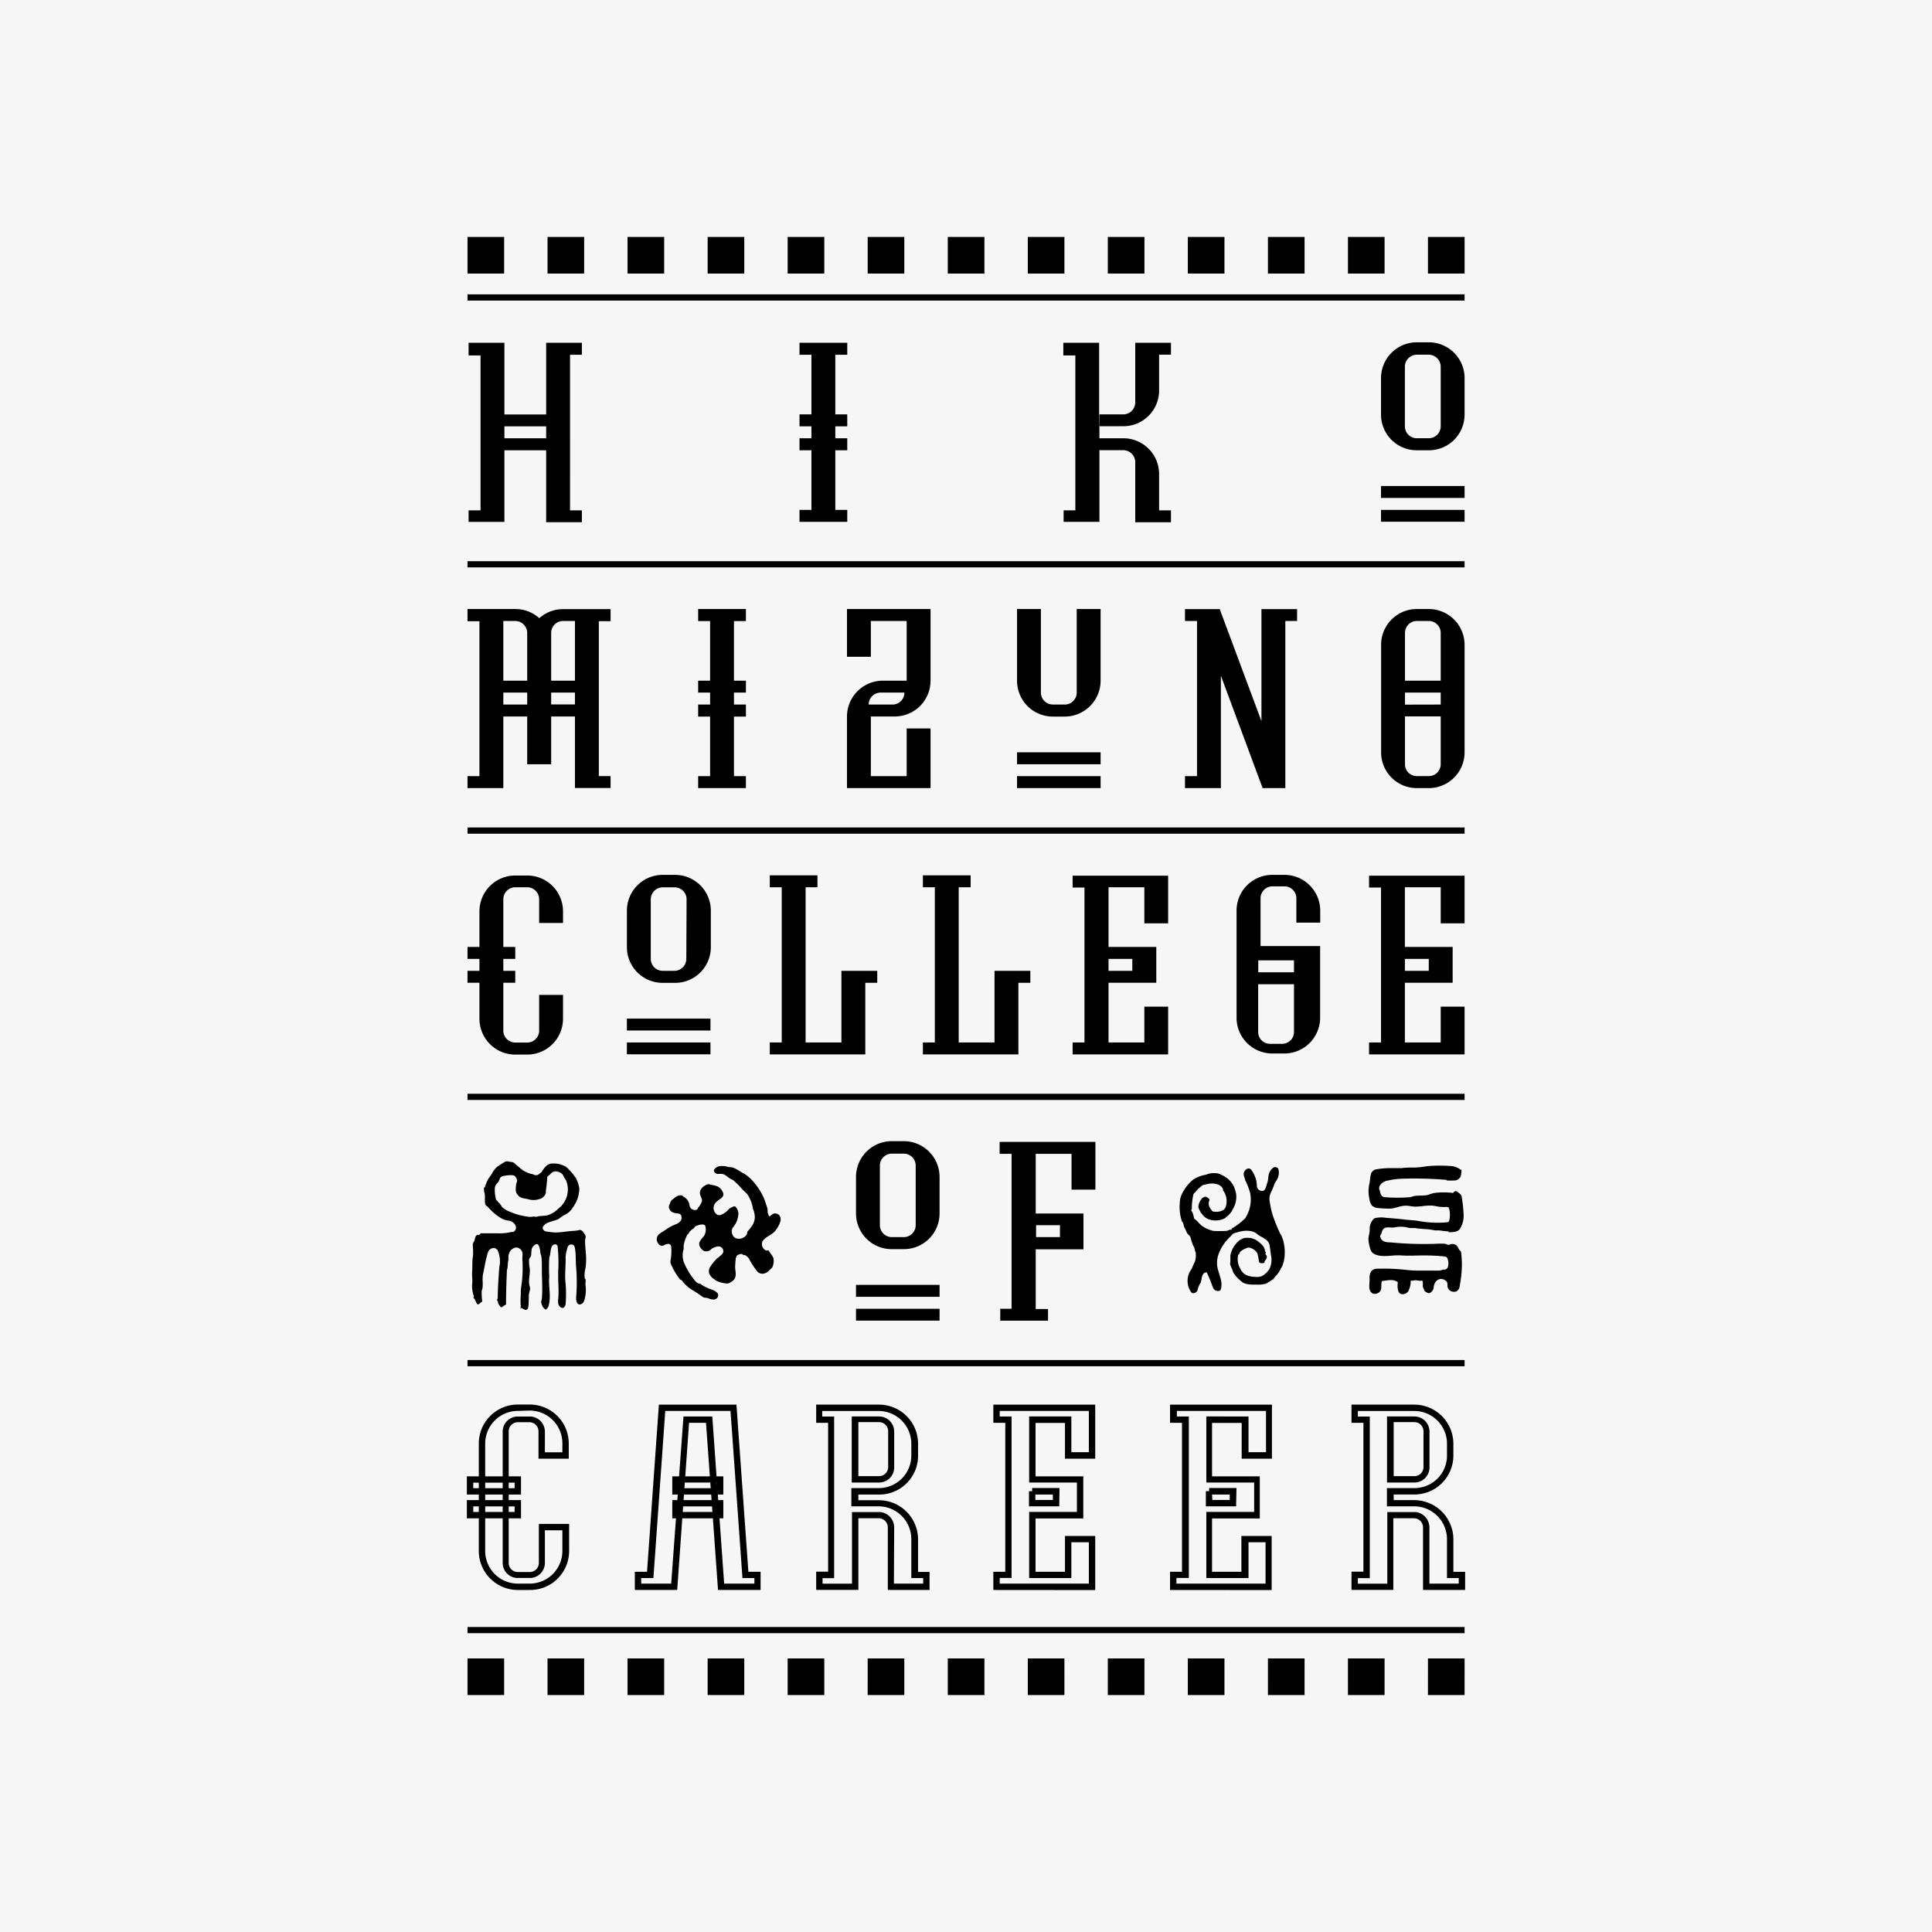 <svg xmlns="http://www.w3.org/2000/svg" viewBox="0 0 212 212"><g data-name="レイヤー 2"><path fill="#f6f6f6" d="M0 0h212v212H0z"/><path d="M55.35 45.48h4.58v-7.87h3.92v1.32h-1.3V56h1.3v1.3h-3.92v-7.89h-4.58v7.86h-3.93V56h1.31V39h-1.31v-1.39h3.93v7.87m0 1.3v1.31h4.58v-1.31h-4.58m32.38-9.17h5.24v1.32h-1.31v6.54h1.31v1.31h-1.31v1.31h1.31v1.32h-1.31v6.54h1.31v1.31h-5.24v-1.31h1.31v-6.54h-1.31v-1.32h1.31v-1.31h-1.31v-1.31h1.31v-6.54h-1.31v-1.32zM76.61 66.83h5.24v1.32h-1.31v6.54h1.31V76h-1.31v1.31h1.31v1.32h-1.31v6.54h1.31v1.31h-5.24v-1.31h1.31v-6.54h-1.31v-1.32h1.31V76h-1.31v-1.31h1.31v-6.54h-1.31v-1.32zm44.03-20.05v1.31h2.62a3.93 3.93 0 013.93 3.91v4h1.3v1.31h-3.92v-6.59a1.32 1.32 0 00-1.31-1.32h-2.62v7.86h-3.93V56H118V39h-1.32v-1.39h3.93v7.86"/><path d="M120.64 46.77h2.62a3.92 3.92 0 003.93-3.92v-3.93h1.3v-1.31h-3.92v6.55a1.31 1.31 0 01-1.31 1.31h-2.62m34.83 41.01a3.92 3.92 0 01-3.92-3.93V70.76a3.92 3.92 0 013.92-3.93h1.31a3.93 3.93 0 013.93 3.93v11.79a3.93 3.93 0 01-3.93 3.93zm2.62-11.79v-5.24a1.31 1.31 0 00-1.31-1.31h-1.31a1.31 1.31 0 00-1.3 1.31v5.24h3.92zm-1.3 10.47a1.3 1.3 0 001.3-1.31v-5.24h-3.92v5.24a1.29 1.29 0 001.29 1.31h1.33zm1.3-7.85V76h-3.92v1.32zm-2.62-27.9a3.92 3.92 0 01-3.93-3.92v-4a3.93 3.93 0 013.93-3.93h1.3a3.93 3.93 0 013.94 3.93v4a3.92 3.92 0 01-3.94 3.92zm2.62-9.17a1.33 1.33 0 00-1.32-1.32h-1.3a1.32 1.32 0 00-1.31 1.32v6.54a1.31 1.31 0 001.31 1.31h1.31a1.31 1.31 0 001.31-1.31zm-6.55 13.09h9.17v1.31h-9.17zm0 2.62h9.17v1.3h-9.17zm-53.68 81.12a3.92 3.92 0 01-3.93-3.92v-4a3.93 3.93 0 013.93-3.93h1.31a3.93 3.93 0 013.93 3.93v4a3.92 3.92 0 01-3.93 3.92zm2.62-9.17a1.31 1.31 0 00-1.31-1.31h-1.31a1.31 1.31 0 00-1.31 1.31v6.54a1.31 1.31 0 001.31 1.31h1.31a1.31 1.31 0 001.31-1.31zm-6.55 13.09h9.17v1.31h-9.17zm0 2.62h9.17v1.3h-9.17zm-21.21-35.76a3.92 3.92 0 01-3.93-3.92v-4A3.93 3.93 0 0172.72 96H74a3.93 3.93 0 014 4v4a3.92 3.92 0 01-4 3.85zm2.62-9.17A1.31 1.31 0 0074 97.37h-1.28a1.31 1.31 0 00-1.31 1.31v6.54a1.31 1.31 0 001.31 1.31H74a1.31 1.31 0 001.31-1.31zm-6.55 13.09h9.17v1.31h-9.17zm0 2.62h9.17v1.3h-9.17zm-9.62-46.55a3.91 3.91 0 012.61-1H67v1.32h-1.29v17H67v1.31h-3.91v-7.85h-2.61v5.24h-2.63v-5.24h-2.62v7.86H51.3v-1.31h1.31v-17H51.3v-1.34h5.25a3.89 3.89 0 012.62 1m1.31 9.47h2.61V76h-2.61zM57.85 76h-2.62v1.31h2.62zm2.63-6.54v5.23h2.61v-6.55h-1.31a1.31 1.31 0 00-1.3 1.32m-2.63 0a1.32 1.32 0 00-1.31-1.32h-1.31v6.55h2.62v-5.23m83.19 17.02V68.14h1.29v-1.3h-3.91v12.29l-4.58-12.29h-3.81v1.3h1.32v17.03h-1.32v1.31h3.94V74.15l4.58 12.33h2.49zm-79.26 14.8V100a3.93 3.93 0 00-3.93-3.93h-1.31a3.93 3.93 0 00-3.93 3.93v11.79a3.93 3.93 0 003.93 3.93h1.31a3.93 3.93 0 003.93-3.93v-2.62h-2.62v3.92a1.3 1.3 0 01-1.31 1.31h-1.31a1.31 1.31 0 01-1.31-1.31V98.67a1.31 1.31 0 011.31-1.31h1.31a1.31 1.31 0 011.31 1.31v2.61h2.62"/><path d="M51.3 106.53h5.24v1.31H51.3zm0-2.62h5.24v1.31H51.3zm37.1 10.48h3.93v-7.86h3.93v1.31h-1.31v7.86H84.47v-1.31h1.31V97.36h-1.31v-1.31h5.23v1.31h-1.3v17.03zm16.8 0h3.93v-7.86h3.93v1.31h-1.31v7.86h-10.48v-1.31h1.31V97.36h-1.31v-1.31h5.24v1.31h-1.31v17.03zM92.94 78.62a3.94 3.94 0 013.94-3.93h2.61v-6.55h-3.93v3.93h-2.62v-5.24h9.17v7.86a3.93 3.93 0 01-3.93 3.93h-2.62v6.55h3.93v-5.24h2.62v6.55h-9.17zm5-1.31a1.3 1.3 0 001.3-1.31h-2.61a1.31 1.31 0 00-1.31 1.31zm13.66 5.24h9.17v1.31h-9.17zm0 2.62h9.17v1.31h-9.17zm9.17-18.34v7.86a3.94 3.94 0 01-3.93 3.94h-1.31a3.93 3.93 0 01-3.93-3.93v-7.87h2.62V76a1.31 1.31 0 001.31 1.31h1.31a1.31 1.31 0 001.31-1.31v-9.17zM115 144.92h-5.24v-1.31H111v-17h-1.31v-1.31h10.51v5.24h-2.62v-3.93h-3.93v6.55h5.24v3.93h-5.24v6.55H115zm-1.31-10.48v1.31h2.62v-1.31h-2.62m25.93-37.18a1.31 1.31 0 00-1.3 1.31v5.24h6.54v7.86a3.93 3.93 0 01-3.93 3.93h-1.32a3.92 3.92 0 01-3.92-3.93V99.88a3.92 3.92 0 013.93-3.88h1.32a3.93 3.93 0 013.93 3.93v1.31h-2.62v-2.67a1.31 1.31 0 00-1.31-1.31zm1.06 17.28a1.3 1.3 0 001.31-1.31V108h-3.93v5.23a1.3 1.3 0 001.3 1.31h1.32zm1.31-7.85v-1.31h-3.92v1.31zm-16.42 7.7v-3.93h2.61v5.24H117.7v-1.31h1.3v-17h-1.3v-1.3h10.48v5.23h-2.61v-3.96h-3.93v6.55h5.24v3.93h-5.24v6.55zm-3.93-9.17v1.31h2.61v-1.31h-2.61m36.45 9.17v-3.93h2.62v5.24h-10.48v-1.31h1.31v-17h-1.31v-1.3h10.48v5.23h-2.62v-3.96h-3.93v6.55h5.24v3.93h-5.24v6.55zm-3.93-9.17v1.31h2.62v-1.31h-2.62M51.3 32.3h109.41v.68H51.3zm0 29.28h109.41v.68H51.3zm0 29.22h109.41v.68H51.3zm0 29.22h109.41v.68H51.3zm0 29.22h109.41v.68H51.3zm0 29.29h109.41v.68H51.3zM51.3 26h4.02v4.02H51.3zm8.78 0h4.02v4.02h-4.02zm8.78 0h4.02v4.02h-4.02zm8.79 0h4.02v4.02h-4.02zm8.78 0h4.02v4.02h-4.02zm8.78 0h4.02v4.02h-4.02zm8.79 0h4.02v4.02H104zm8.78 0h4.02v4.02h-4.02zm8.78 0h4.02v4.02h-4.02zm8.78 0h4.02v4.02h-4.02zm8.79 0h4.02v4.02h-4.02zm8.78 0h4.02v4.02h-4.02zm8.78 0h4.02v4.02h-4.02zM51.3 181.98h4.02V186H51.3zm8.78 0h4.02V186h-4.02zm8.78 0h4.02V186h-4.02zm8.79 0h4.02V186h-4.02zm8.78 0h4.02V186h-4.02zm8.78 0h4.02V186h-4.02zm8.79 0h4.02V186H104zm8.78 0h4.02V186h-4.02zm8.78 0h4.02V186h-4.02zm8.78 0h4.02V186h-4.02zm8.79 0h4.02V186h-4.02zm8.78 0h4.02V186h-4.02zm8.78 0h4.02V186h-4.02zm-80.14-49.39a2.43 2.43 0 00.46-.73c.09-.32-.19-.6-.21-.93 0-.52.48-.88.94-1 .46.15 1 .12 1.34.52s.41.74.09 1-.78.49-.85.94a.86.86 0 00.4.91.52.52 0 00.41 0 2.33 2.33 0 00.72-.48 1.12 1.12 0 01.44-.34c.13-.05.28-.18.42-.06a1.12 1.12 0 01.29 1 2.36 2.36 0 01-.42 1.07.9.9 0 01-.15.19.73.73 0 00-.12.56.8.8 0 00.37.6 1 1 0 001.26-.38c.08-.12 0-.27.15-.39a5.85 5.85 0 00.38-.49s0 .06 0 0 0 .06 0 0a1.84 1.84 0 00.34-.8 2 2 0 00-.09-.87c0-.08-.07-.16-.09-.23a4 4 0 00-.6-1.6c-.17-.21-.38-.37-.57-.57a9.16 9.16 0 00-1-1 1.05 1.05 0 00-.26-.13c-.33-.18-.56-.48-.93-.56a2.78 2.78 0 00-.51 0c-.22 0-.52-.28-.39-.48a.89.89 0 01.74-.39.38.38 0 01.13 0 1.21 1.21 0 00.18 0c.19 0 .35.08.53.11a3.09 3.09 0 01.52.07 6.23 6.23 0 01.91.51 4 4 0 011.21.94 7.33 7.33 0 011.17 1.75c.17.36.26.72.4 1.11s0 .6.18.89c0 .06.06.15.12.13s.27-.23.45-.29a.59.59 0 01.72.42.73.73 0 010 .44 3.08 3.08 0 01-.66 1.14 4.12 4.12 0 01-.69.49 2.06 2.06 0 00-.57.49.74.74 0 00.24 1s.08.09.15.07.13 0 .18 0 .08 0 .09.05c.18.32.5.57.52.95a1.84 1.84 0 01-.06.62.75.75 0 01-.15.31c-.26.21-.46.5-.79.58a.78.78 0 01-.76-.17 8.67 8.67 0 01-.93-1.42 1.15 1.15 0 00-.42-.4 2.65 2.65 0 00-.3-.06s0-.09-.1-.08a.87.87 0 00-.57.22v.07c0 .02 0 .07-.06.11a7 7 0 00-.07.79c-.07.57.23 1.17-.14 1.63a1.54 1.54 0 01-.64.41.35.35 0 01-.2 0 3.2 3.2 0 01-1.12-.3l-.14-.12a1.36 1.36 0 01-.62-.68.85.85 0 01.12-.73 5.5 5.5 0 01.72-.89 7.38 7.38 0 00.59-.5.45.45 0 00.12-.31.53.53 0 00-.58-.53 1.52 1.52 0 00-.51.16.84.84 0 00-.28.18.61.61 0 01-.48.19.48.48 0 01-.33-.06c-.3-.22-.6-.61-.4-1s.35-.43.5-.68a1.39 1.39 0 00.11-1c0-.17-.26-.2-.41-.2a1.94 1.94 0 00-.6.17c-.15 0-.17.19-.28.27s-.44.27-.54.54c0 .06-.13.08-.15.15a4.05 4.05 0 00-.41 1.23 1.2 1.2 0 010 .38 2.23 2.23 0 00.07 1.51 7.85 7.85 0 001.21 1.95c.14.15.3.32.52.29a4.5 4.5 0 001.33.67 1.41 1.41 0 01.62.41.49.49 0 010 .41.54.54 0 01-.56.25c-.29 0-.53-.2-.84-.19-.12 0-.24-.09-.35-.16a12.39 12.39 0 00-1.17-.76 4.19 4.19 0 01-1-.95c-.07-.08-.2-.1-.26-.19a7.43 7.43 0 01-1-1.73 1.09 1.09 0 010-.3 5.47 5.47 0 00.07-1.51.33.33 0 00-.32-.31 1.19 1.19 0 00-.51.17.41.41 0 01-.36 0 .79.79 0 01-.35-.94c.15-.38.65-.55 1-.83a5.88 5.88 0 011.17-.6 1 1 0 00.48-.45.84.84 0 000-.42.34.34 0 00-.29-.25c-.38-.05-.83-.09-1-.47s0-.46.07-.71a.62.62 0 01.27-.38c.32-.26.72-.61 1.15-.36 0 0 0 .07.07.08a1.24 1.24 0 01.64 1 .6.6 0 00.72.43.29.29 0 00.2-.19m82.87-1.66a7.62 7.62 0 00-2.08 0 3.86 3.86 0 00-.66.2c-.58.16-1.17 0-1.75.19a.92.92 0 01-.26.07 17.66 17.66 0 01-2.72 0 .56.56 0 01-.39-.17 1.34 1.34 0 01-.18-.52c-.32-.55.33-1.06.84-1.13a9 9 0 011.34-.2 41.94 41.94 0 015.13.12v.06a7.22 7.22 0 00.93 0 .74.74 0 00.61-.43 2.48 2.48 0 00.1-.73c-.06 0-.12 0-.16-.07a2 2 0 00-1-.35 16.68 16.68 0 00-2.45 0l-.88.12c-.69.09-1.37 0-2.07.11h-1.3a8.56 8.56 0 00-1.59.15.74.74 0 00-.5.57c-.09.32-.07.65-.16 1a3.89 3.89 0 000 1.63c.06.36.15.75.51.9a.71.71 0 00.25.11 11.37 11.37 0 001.53.08c.38 0 .87-.2 1.26-.27a2.54 2.54 0 01.95 0c1 .19 1.79-.21 2.78 0a4.24 4.24 0 001.12.09c.14 0 .32 0 .35.18a2.61 2.61 0 010 1.36c0 .11-.21.14-.3.15a11.63 11.63 0 01-2.94-.13c-.55-.11-1.1-.11-1.65-.18s-1.36-.14-2.05-.19a3.18 3.18 0 00-1 0 .62.62 0 00-.33.11 1.62 1.62 0 00-.44 1.22c0 .34-.13.65-.14 1a4.06 4.06 0 00.2 1.07.9.9 0 00.41.56c.92.46 1.93.09 3 .17.84.06 1.65 0 2.48 0a23 23 0 012.35.12.4.4 0 01.23.2 1.49 1.49 0 01.06.91.44.44 0 01-.37.33 1.21 1.21 0 00-.19 0 1.36 1.36 0 01-.37.1h-2.53c-.56 0-1.11-.08-1.68-.13a22.46 22.46 0 00-2.72-.07.74.74 0 00-.64.42 1.49 1.49 0 00-.1.73c0 .55-.2 1.27.33 1.56a.72.72 0 00.65-.08c.46-.27.22-.84.36-1.28.57-.05 1.27-.28 1.76.14a2.07 2.07 0 00.06 1 .49.49 0 00.53.3.82.82 0 00.54-.3 2.49 2.49 0 00.28-1.13c0-.13.2 0 .32-.07.31-.09.62.1.93 0 .17.25 0 .56.13.82s.11.33.25.41.28.2.44.15a.78.78 0 00.46-.71c.07-.55.53-1 1.08-.78a.71.71 0 01.36.27c.12.2 0 .44.11.64a.65.65 0 00.39.39.75.75 0 00.55 0 .74.74 0 00.35-.55c.06-.36.12-.71.16-1.05a11 11 0 000-2.69c0-.09-.12-.17-.19-.25s-.16-.35-.31-.49a.73.73 0 00-.79-.09c-.16.07-.33-.09-.51-.1a7.23 7.23 0 00-.93 0 37.57 37.57 0 01-5-.15c-.42 0-1-.05-1.13-.58a.21.21 0 010-.19c.18-.26.15-.58.41-.77s.71-.06 1.08-.1l.31-.05a3.19 3.19 0 011.19.06l.23.05h.57c.74.14 1.42.08 2.16.26h.53a8.83 8.83 0 001 .11v.09c.44 0 1 0 1.25-.37a2.7 2.7 0 00.4-1.66 15.07 15.07 0 00-.21-1.87c-.06-.28-.29-.38-.49-.54s-.24 0-.36 0m-95.3 9.55c.05.2 0 .43 0 .63a3.89 3.89 0 01-.12 1.73.63.63 0 01-.39.44c-.43.13-.53-.42-.51-.75a20.45 20.45 0 000-3.32c-.07-.71 0-1.4-.14-2.12a.46.46 0 00-.13-.28.42.42 0 00-.53 0c-.19.16-.18.43-.26.66a2.83 2.83 0 00-.09.92c0 .89-.12 1.77 0 2.67a13.91 13.91 0 010 2.14.54.54 0 01-.27.47.22.22 0 01-.16 0 .65.65 0 01-.39-.5 1.86 1.86 0 010-.47c.09-.81 0-1.6 0-2.41v-.62a16 16 0 00-.06-2.68.28.28 0 00-.25-.29c-.49 0-.49.6-.56 1 0 .18-.08.33-.11.51a17.39 17.39 0 000 2c-.11 1.08.23 2.17-.07 3.24a.73.73 0 01-.19.31s-.09.14-.17.09a1.14 1.14 0 01-.44-.74c-.06-.16.05-.32.06-.48.09-1.06 0-2.13 0-3.19v-.19c0-.4 0-.81-.06-1.21 0-.12-.08-.24-.1-.35a2.51 2.51 0 00-.19-.87.25.25 0 00-.32-.12.92.92 0 00-.44.49 5.05 5.05 0 00-.06.68c0 .18-.2.3-.23.48a3.89 3.89 0 00.07 1c.07.64-.21 1.31 0 2 .08.21 0 .46-.07.71-.08.52 0 1-.1 1.55 0 .15-.16.32-.33.28s-.29-.19-.48-.2 0-.06 0-.07a8.54 8.54 0 010-1.43v-.06a4.56 4.56 0 01.08-1 13.87 13.87 0 00.11-2.4v-.14c-.05-.3 0-.59 0-.89a.73.73 0 00-.67-.65.94.94 0 00-.7.41 1.55 1.55 0 00-.18.55v.4c-.08.31-.06.61-.11.92a1.77 1.77 0 00-.06.3c-.05 1.21-.09 2.41-.09 3.62 0 0 0 .09-.07.1s-.25.14-.37.24a.1.1 0 01-.12 0 1 1 0 01-.34-.6s0-.13-.07-.11.06-.25.06-.37c0-.93.07-1.86.13-2.8 0-.18.05-.37.05-.56a3 3 0 00-.2-1.81s0-.1-.09-.06c-.17-.28-.59-.17-.78 0s-.26.57-.35.89c-.15.58-.23 1.13-.36 1.72s0 1.08-.08 1.63a2.13 2.13 0 01-.08.27 5.42 5.42 0 00.06 1.14.17.17 0 01-.11.12c-.15.08-.27.32-.42.22s-.19-.44-.37-.63 0-.13 0-.18a3.43 3.43 0 01-.22-1.3c.07-.45 0-.84 0-1.27.06-.8 0-1.29.08-1.78s0-.95 0-1.44a1.14 1.14 0 01.14-.3c.1-.19.09-.44.24-.62s.25 0 .36-.11.1-.14.19-.15h1.72a5.62 5.62 0 001.61-.15h.18a.52.52 0 00.27-.65.86.86 0 00-.3-.39.91.91 0 00-.44-.19 2.23 2.23 0 01-1-.36 5.82 5.82 0 01-1.29-1.13c-.08-.1-.28-.18-.31-.32-.09-.39 0-.78-.07-1.18a1.72 1.72 0 01-.08-.59c0-.05.09-.08.11-.13.09-.25.18-.5.29-.73s.32-.46.47-.71a4.05 4.05 0 01.21-.35 2.08 2.08 0 01.37-.41c.27-.19.51-.35.79-.51a.54.54 0 01.41-.09c.18.06.36.05.53.1s.33.27.52.41a1.73 1.73 0 01.21.17 2.85 2.85 0 001.47.73s.08.05.13.06a.56.56 0 00.43 0 3.9 3.9 0 00.4-.31c.12-.05 0 .12 0 0a2.66 2.66 0 01.47-.63 1 1 0 01.58-.29 2.73 2.73 0 011.44.26 1.61 1.61 0 01.54.44 6.94 6.94 0 01.7.86 3.26 3.26 0 01.4 1.21 3.55 3.55 0 01-.68 2 2.41 2.41 0 01-.33.44 2.34 2.34 0 01-.66.45c-.27.13-.48.38-.76.49s-.68.2-1 .33a1.08 1.08 0 00-.55.44c-.14.24.12.5.34.53s.67.1 1 .11c.64 0 1.26-.13 1.91-.17a3 3 0 00.71-.1h.16c.24.09.35.32.49.53s0 .43 0 .65c0 .85.17 1.64.1 2.47 0 .29-.07.57-.12.85a2.54 2.54 0 000 .87m-9.45-10.71c-.19.24-.41.42-.43.73a4 4 0 00.11 1.19c0 .15.21.22.23.32s.17.14.24.24.13.23.22.34a2.45 2.45 0 00.86.52 6.74 6.74 0 001.86.52 1.84 1.84 0 00.74 0c.12 0 .28.07.41 0 .39-.09.71-.06 1.11-.13a2.91 2.91 0 001.19-.74 2.28 2.28 0 00.42-.4 2.62 2.62 0 00.51-2.45 1.26 1.26 0 00-.22-.45c-.14-.19-.18-.43-.38-.57a1.1 1.1 0 00-.4-.18.71.71 0 00-.6.07c-.23.19-.23.23-.32.3s-.22.16-.23.24a14 14 0 01-.15 1.45c0 .18 0 .3-.08.46a1 1 0 01-.45.42 2.08 2.08 0 01-1.39.09c-.32-.1-.72-.08-1-.31a1.31 1.31 0 01-.35-.46 2 2 0 010-.76c0-.23.17-.46.09-.65s-.2-.44-.45-.46a3.34 3.34 0 00-.89.06c-.24 0-.52.15-.56.38a.47.47 0 01-.06.13zm80.53 9.88a3.68 3.68 0 001 1.13.91.91 0 00.46.23 3.52 3.52 0 00.64.09h.55a3.27 3.27 0 001-.1c.19-.09.73-.45.92-.58s-.16.17-.11.08a1.46 1.46 0 01.26-.33 2.88 2.88 0 00.55-.79c.06-.15.19-.27.22-.44a3 3 0 01.11-.32 4.83 4.83 0 000-2.14 2.82 2.82 0 00-.21-.64c0-.11-.13-.24-.18-.35a17.88 17.88 0 01-.81-2 8.32 8.32 0 01-.31-1.38 1.67 1.67 0 01.09-1.08 6.61 6.61 0 00.39-.94 3.5 3.5 0 01.24-.42 1.49 1.49 0 00.19-1.3.42.42 0 00-.66 0 1.18 1.18 0 00-.33.49c-.12.3-.08.62-.17.93s-.14.49-.23.73a.5.5 0 01-.23.28.57.57 0 01-.72-.48 3.08 3.08 0 00-.65-1.86.4.4 0 00-.53 0 .65.65 0 00-.25.67c.06.19.11.38.17.56a7.3 7.3 0 01.52 1.36 3.74 3.74 0 01-.56 2.79 7 7 0 01-1.47 1.11s0 .15-.06.14c-.19-.07-.36.13-.55.12a12.71 12.71 0 01-1.38 0 3.48 3.48 0 01-1.16-.48c-.36-.22-.54-.58-.9-.82-.07 0-.08-.14-.1-.19a1.84 1.84 0 00-.27-.74c-.05-.06.05-.14.05-.22v.17a2.71 2.71 0 010-.29 6.92 6.92 0 01.19-1.5c.24-.2.39-.47.65-.67s.28-.27.47-.31.38-.1.58-.13a2.13 2.13 0 011.07.12 1 1 0 01.46.46v.14a2 2 0 01.31 1.79.69.69 0 01-.32.4 1.57 1.57 0 01-1 .15c-.18 0-.26-.18-.36-.32a.94.94 0 01-.19-.69c0-.11.12-.22.06-.31s0-.09-.07-.13-.26-.22-.44-.17a.68.68 0 00-.43.37l-.08.1c-.12.27-.27.6-.11.86a2.28 2.28 0 00.57.83 1.83 1.83 0 00.38.26 2.24 2.24 0 001.9-.08c.05 0 .08-.11.13-.13a2 2 0 00.72-.85 2.54 2.54 0 00.37-1.68 4.43 4.43 0 00-.18-.65 2.51 2.51 0 00-1-1.21 3.75 3.75 0 00-.78-.38 2.33 2.33 0 00-1.37.14 3.42 3.42 0 00-.79.22 3.73 3.73 0 00-.65.35 4.84 4.84 0 00-1.16 1.5 2.35 2.35 0 00-.25 1.05 4.81 4.81 0 00.24 2c0 .05.08.08.11.13s.09.42.19.6a.65.65 0 01.09.16 3.49 3.49 0 00.15.34c.08.19.31.29.38.48a9.18 9.18 0 00.3.93 1.27 1.27 0 01.2.53.78.78 0 00.09.24.53.53 0 010 .18v-.06a2 2 0 01-.07.81c-.07.2-.18.38-.26.58s-.09.23-.15.33a2.14 2.14 0 000 2.54c.21.21.63 0 .69-.3a2.3 2.3 0 01.33-.77 2.9 2.9 0 00.12-.57c.07-.26.22-.63.56-.54a16.83 16.83 0 01.64 1.58.87.87 0 00.25.35c.2.11.57.16.64-.09.27-.85-.25-1.66-.39-2.52a2.89 2.89 0 01.11-1.24 4.83 4.83 0 011.09-1.79c.09-.12.14-.12.37-.39s.43-.24.67-.33a3.57 3.57 0 01.47-.11 2.59 2.59 0 011 0 1.42 1.42 0 01.53.2 2.82 2.82 0 00.63.43c.16.05.26.18.4.25a1 1 0 01.49.81c.08.39.09.69.16 1.07a2.28 2.28 0 01-.05 1 1.68 1.68 0 01-.64.94 1.17 1.17 0 01-.72.32c-.83 0-1.6-.06-2-.94a2 2 0 01-.26-1.12c0-.13 0-.34.12-.44s.12-.24.17-.29a2.53 2.53 0 01.62-.35.52.52 0 01.42-.06 1.35 1.35 0 01.81.58 5.92 5.92 0 01.19.95c.06.16.26.19.45.15s.11 0 .16-.1a.94.94 0 000-.09c.08-.13.2-.22.23-.38a.33.33 0 000-.24c-.05-.08-.19-.21-.11-.26s-.06-.19-.08-.31c-.06-.51-.5-.8-.87-1.09a2 2 0 00-.47-.22.77.77 0 00-.34-.07 3.25 3.25 0 00-.54 0 1.67 1.67 0 00-.65.33 1.47 1.47 0 00-.3.31 3.11 3.11 0 00-.31.43 2.84 2.84 0 00-.31.84v.74a.57.57 0 000 .34c.08.22.19.41.26.63a.31.31 0 00.07.14m-51.88 34.87h-4.67l-1.32-18.34h-1.86l-1.3 18.34h-4.65v-2H71l1.3-18.34h8.51l1.31 18.34h1.34zm-4-.7h3.32v-.61h-1.31l-1.31-18.34H73l-1.3 18.34h-1.34v.61h3.29L75 155.43h3.16z"/><path d="M79.37 166.61h-5.6v-2h5.6zm-4.9-.7h4.2v-.61h-4.2zm4.9-1.91h-5.6v-2h5.6zm-4.9-.7h4.2v-.62h-4.2zm-16.34 11.17h-1.31a4.28 4.28 0 01-4.28-4.28V158.4a4.28 4.28 0 014.28-4.28h1.31a4.28 4.28 0 014.28 4.28v1.66h-3.32v-3a1 1 0 00-1-1h-1.27a1 1 0 00-1 1v14.44a1 1 0 001 1h1.31a1 1 0 001-1v-4.28h3.32v3a4.28 4.28 0 01-4.32 4.25zm-1.31-19.65a3.59 3.59 0 00-3.58 3.58v11.79a3.58 3.58 0 003.58 3.58h1.31a3.58 3.58 0 003.58-3.58v-2.27h-1.92v3.58a1.66 1.66 0 01-1.5 1.65h-1.63a1.66 1.66 0 01-1.5-1.65v-14.41a1.66 1.66 0 011.52-1.65h1.59a1.66 1.66 0 011.52 1.65v2.27h1.92v-1a3.59 3.59 0 00-3.58-3.58z"/><path d="M57.17 166.61h-5.94v-2h5.94zm-5.24-.7h4.54v-.61h-4.54zm5.24-1.91h-5.94v-2h5.94zm-5.24-.7h4.54v-.61h-4.54zm76.46 11.17v-2h1.31v-16.34h-1.31v-2h11.18v5.93h-3.32v-3.92H133V162h5.24v4.62H133v5.85h3.22v-3.93h3.32v5.94zm.7-1.32v.62h9.78v-4.54H137v3.93h-4.63v-7.26h5.25v-3.22h-5.25v-7.25H137v3.92h1.92v-4.53h-9.78v.61h1.31v17.72z"/><path d="M135.64 165.29h-3.32v-1.66h.36v-.35h3zm-2.61-.7h1.91V164H133zM109 174.47v-2h1.31v-16.34H109v-2h11.18v5.93h-3.32v-3.92h-3.23V162h5.24v4.62h-5.24v5.85h3.23v-3.93h3.32v5.94zm.7-1.32v.62h9.78v-4.54h-1.92v3.93h-4.63v-7.26h5.24v-3.22h-5.24v-7.25h4.63v3.92h1.92v-4.53h-9.78v.61h1.3v17.72z"/><path d="M116.23 165.29h-3.32v-1.66h.35v-.35h3zm-2.62-.7h1.92V164h-1.92zM102 174.47h-4.58v-6.87a1 1 0 00-1-1h-2.23v7.86h-4.63v-2h1.31v-16.33h-1.31v-2h6.9a4.29 4.29 0 014.28 4.29v1.33a4.26 4.26 0 01-4.28 4.25h-2.27v.62h2.27a4.31 4.31 0 014.28 4.32v3.55H102zm-3.91-.7h3.21v-.61H100v-4.25a3.6 3.6 0 00-3.58-3.62h-3v-2h3a3.57 3.57 0 003.58-3.54v-1.33a3.59 3.59 0 00-3.58-3.59h-6.2v.61h1.31v17.73h-1.27v.61h3.23v-7.86h3.12a1.71 1.71 0 011.51 1.68z"/><path d="M96.46 162.68h-3v-7.25h3a1.66 1.66 0 011.66 1.66V161a1.66 1.66 0 01-1.66 1.68zm-2.27-.7h2.27a1 1 0 001-1v-3.93a1 1 0 00-1-1h-2.27zm66.58 12.49h-4.62v-6.87a1 1 0 00-1-1h-2.26v7.86h-4.59v-2h1.31v-16.33h-1.31v-2h6.89a4.3 4.3 0 014.29 4.29v1.33a4.27 4.27 0 01-4.29 4.24h-2.26v.62h2.26a4.31 4.31 0 014.29 4.32v3.55h1.29zm-3.92-.7h3.22v-.61h-1.29v-4.25a3.61 3.61 0 00-3.59-3.62h-3v-2h3a3.57 3.57 0 003.59-3.54v-1.33a3.59 3.59 0 00-3.59-3.59H149v.61h1.31v17.73H149v.61h3.23v-7.86h3.12a1.7 1.7 0 011.5 1.68z"/><path d="M155.2 162.68h-3v-7.25h3a1.66 1.66 0 011.66 1.66V161a1.66 1.66 0 01-1.66 1.68zm-2.27-.7h2.27a1 1 0 001-1v-3.93a1 1 0 00-1-1h-2.27z"/></g></svg>